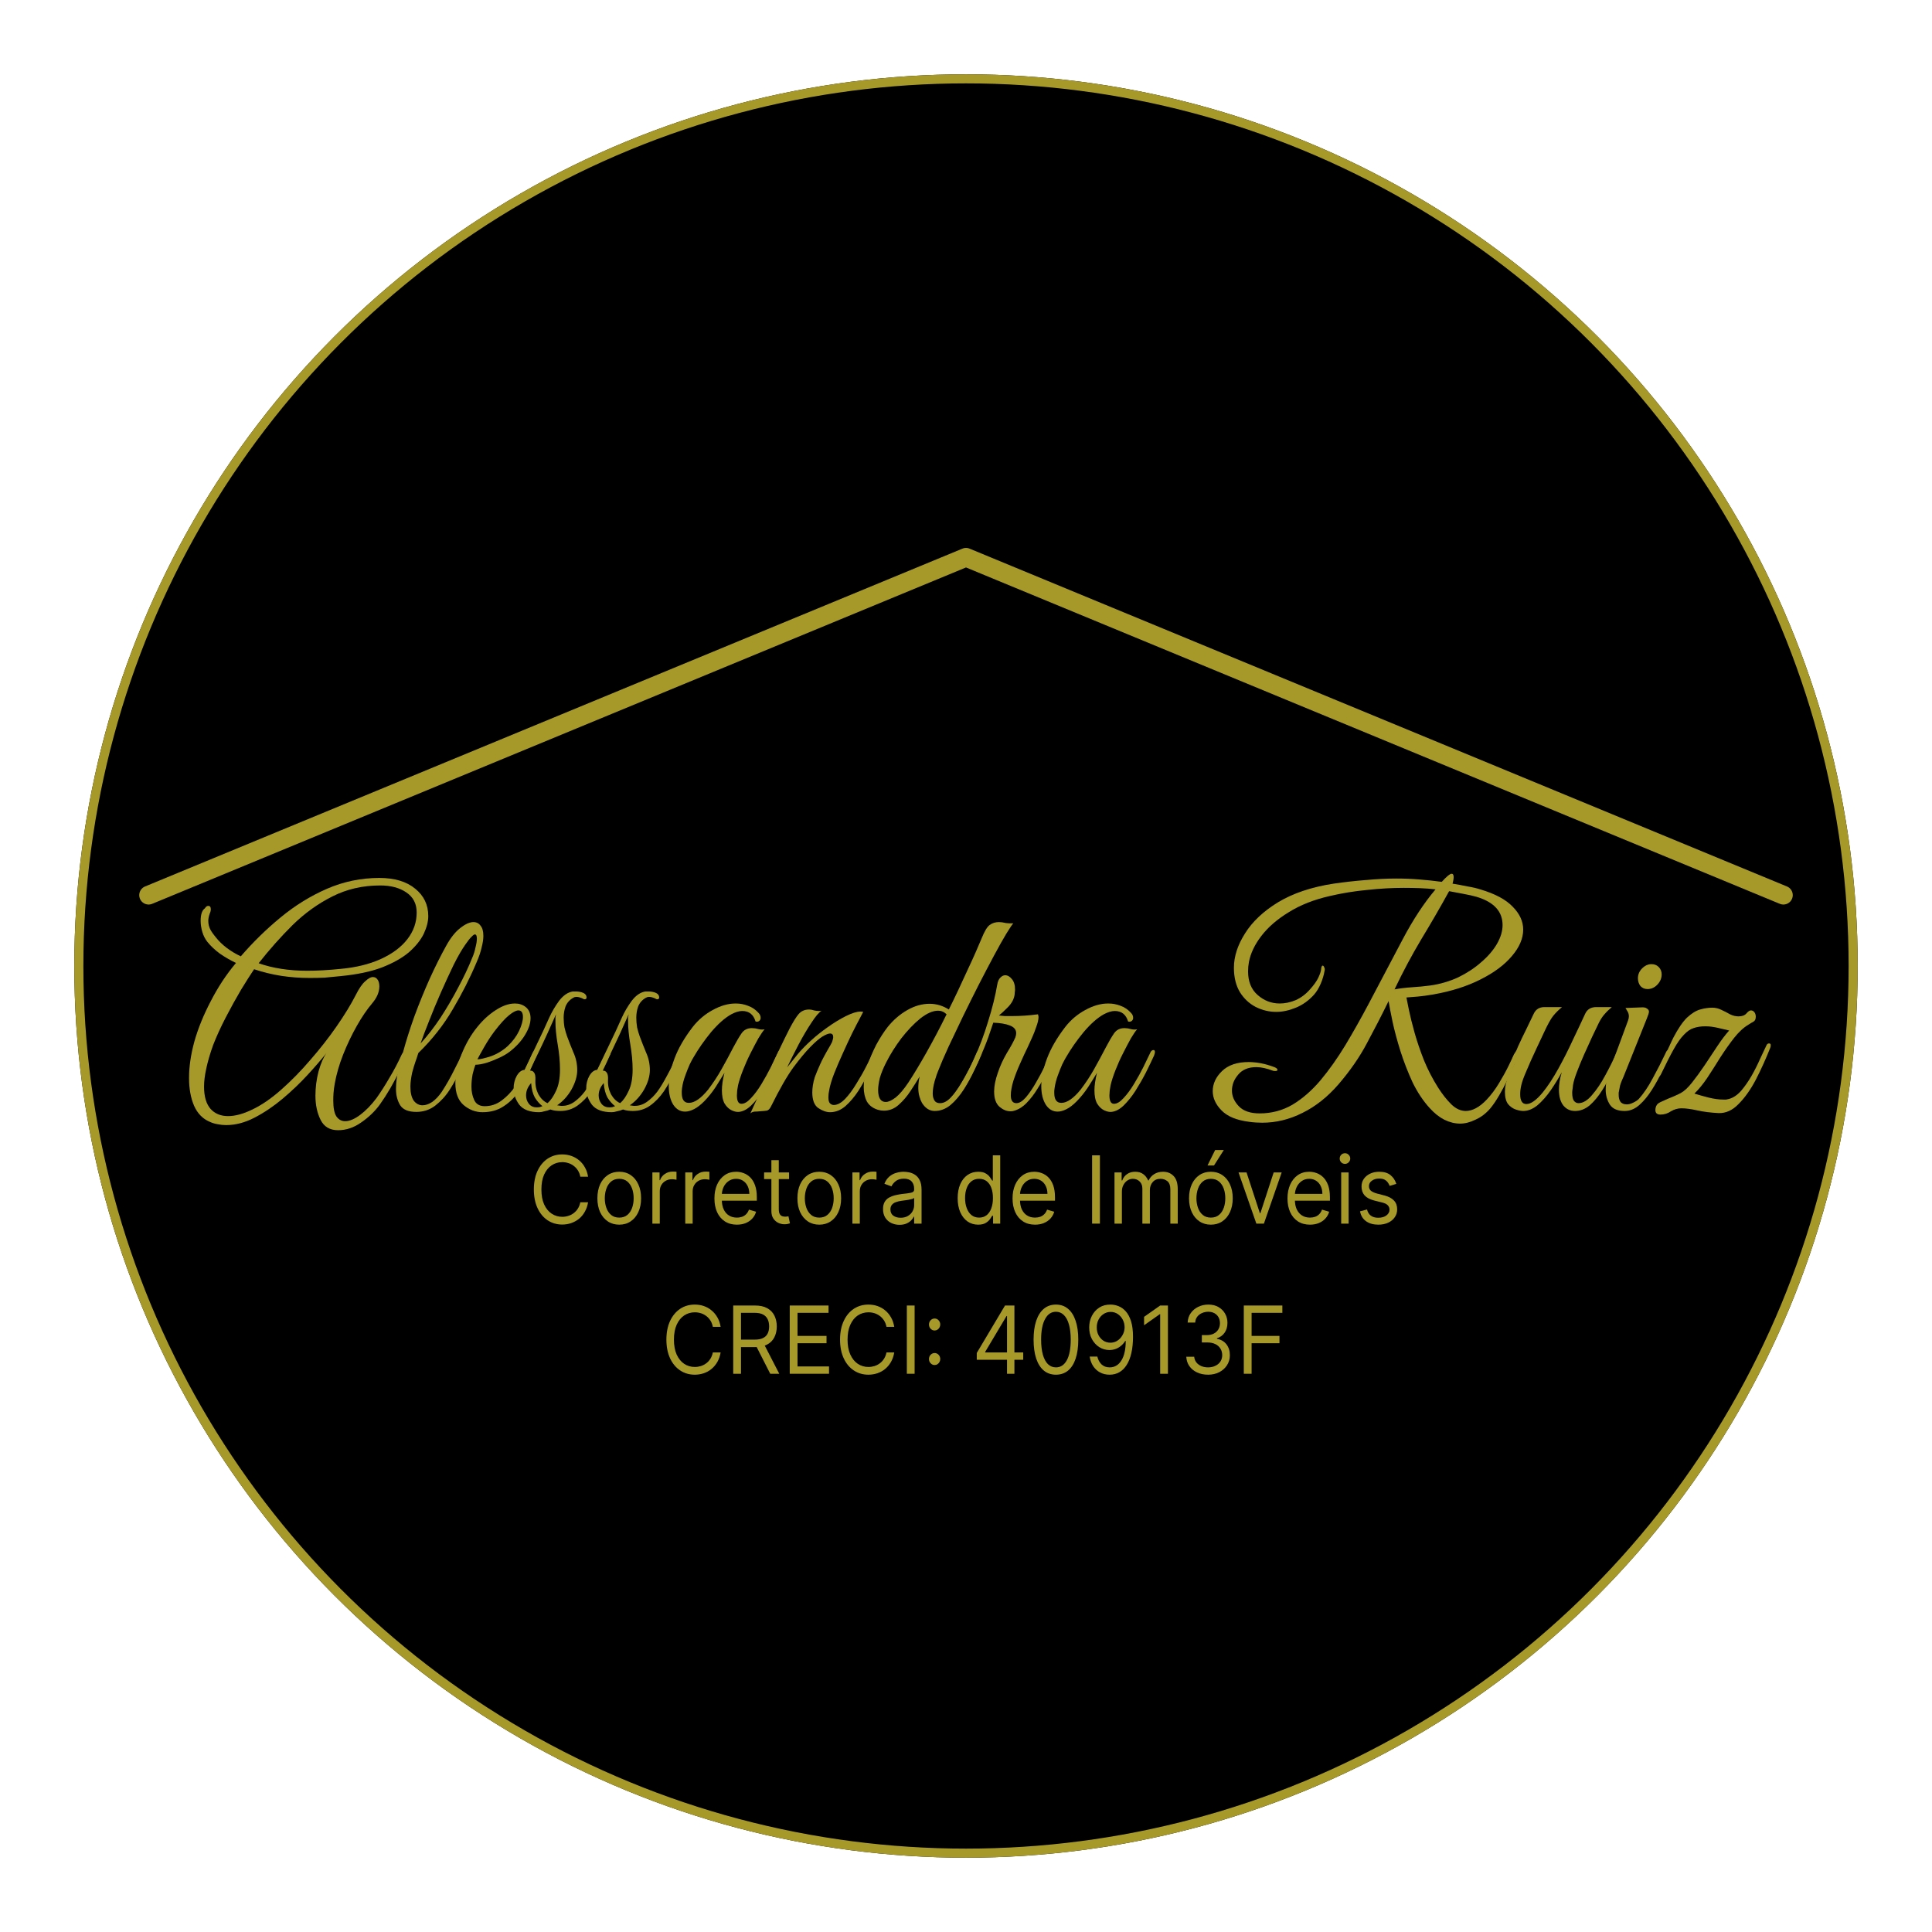 <svg width="52" height="52" viewBox="0 0 52 52" fill="none" xmlns="http://www.w3.org/2000/svg">
<g filter="url(#filter0_d_47_96)">
<circle cx="26" cy="26" r="24" fill="black"/>
<circle cx="26" cy="26" r="23.878" stroke="#A6992A" stroke-width="0.244"/>
</g>
<path d="M9.099 30.42C8.876 30.42 8.719 30.325 8.627 30.137C8.536 29.954 8.49 29.738 8.49 29.49C8.49 29.269 8.518 29.051 8.574 28.835C8.635 28.62 8.706 28.456 8.787 28.343C8.65 28.515 8.48 28.712 8.277 28.933C8.074 29.153 7.851 29.366 7.608 29.571C7.364 29.776 7.113 29.945 6.854 30.08C6.595 30.215 6.339 30.282 6.085 30.282C6.009 30.282 5.933 30.274 5.857 30.258C5.786 30.247 5.715 30.226 5.644 30.193C5.456 30.113 5.317 29.97 5.225 29.765C5.134 29.555 5.088 29.304 5.088 29.013C5.088 28.706 5.137 28.378 5.233 28.027C5.334 27.672 5.482 27.311 5.674 26.944C5.766 26.766 5.867 26.591 5.979 26.419C6.096 26.241 6.22 26.074 6.352 25.918C6.194 25.842 6.05 25.759 5.918 25.667C5.786 25.57 5.674 25.465 5.583 25.352C5.522 25.276 5.477 25.188 5.446 25.085C5.416 24.983 5.4 24.883 5.4 24.786C5.4 24.614 5.438 24.5 5.515 24.447C5.54 24.404 5.57 24.382 5.606 24.382C5.652 24.382 5.674 24.412 5.674 24.471C5.674 24.509 5.664 24.549 5.644 24.592C5.619 24.662 5.606 24.727 5.606 24.786C5.606 24.872 5.626 24.953 5.667 25.029C5.707 25.099 5.756 25.166 5.811 25.231C5.974 25.435 6.197 25.605 6.481 25.74C6.806 25.363 7.161 25.015 7.547 24.697C7.937 24.374 8.356 24.115 8.802 23.921C9.249 23.727 9.718 23.63 10.21 23.63C10.621 23.63 10.944 23.727 11.177 23.921C11.41 24.11 11.527 24.355 11.527 24.657C11.527 24.802 11.486 24.961 11.405 25.134C11.324 25.301 11.192 25.465 11.01 25.627C10.827 25.783 10.583 25.92 10.279 26.039C9.98 26.152 9.607 26.23 9.16 26.273C9.003 26.29 8.861 26.303 8.734 26.314C8.612 26.319 8.48 26.322 8.338 26.322C8.074 26.322 7.818 26.303 7.569 26.265C7.326 26.227 7.082 26.168 6.839 26.087C6.748 26.222 6.631 26.405 6.489 26.637C6.352 26.869 6.215 27.117 6.078 27.381C5.941 27.645 5.827 27.895 5.735 28.132C5.654 28.359 5.593 28.566 5.553 28.755C5.512 28.938 5.492 29.102 5.492 29.248C5.492 29.512 5.55 29.711 5.667 29.846C5.784 29.975 5.941 30.04 6.139 30.04C6.331 30.04 6.55 29.981 6.793 29.862C7.042 29.744 7.301 29.566 7.569 29.329C7.838 29.091 8.1 28.825 8.353 28.528C8.612 28.232 8.848 27.93 9.061 27.623C9.274 27.316 9.447 27.033 9.579 26.774C9.665 26.602 9.749 26.481 9.83 26.411C9.911 26.335 9.98 26.297 10.035 26.297C10.091 26.297 10.134 26.322 10.165 26.37C10.195 26.413 10.21 26.473 10.21 26.548C10.21 26.699 10.147 26.85 10.02 27.001C9.878 27.168 9.739 27.372 9.602 27.615C9.465 27.858 9.343 28.113 9.236 28.383C9.13 28.652 9.054 28.916 9.008 29.175C8.993 29.261 8.983 29.342 8.977 29.418C8.972 29.493 8.97 29.56 8.97 29.619C8.97 29.819 8.998 29.962 9.054 30.048C9.114 30.134 9.193 30.177 9.29 30.177C9.406 30.177 9.541 30.121 9.693 30.008C9.845 29.894 9.992 29.744 10.134 29.555C10.256 29.382 10.373 29.199 10.484 29.005C10.601 28.811 10.708 28.609 10.804 28.399C10.819 28.361 10.84 28.334 10.865 28.318C10.895 28.297 10.916 28.286 10.926 28.286C10.951 28.286 10.964 28.302 10.964 28.334C10.964 28.356 10.956 28.388 10.941 28.431C10.895 28.539 10.835 28.669 10.758 28.819C10.682 28.97 10.599 29.127 10.507 29.288C10.416 29.444 10.322 29.59 10.226 29.725C10.094 29.908 9.926 30.07 9.723 30.21C9.525 30.35 9.317 30.42 9.099 30.42ZM8.27 26.128C8.534 26.128 8.828 26.112 9.153 26.079C9.574 26.042 9.939 25.953 10.248 25.813C10.558 25.672 10.796 25.495 10.964 25.279C11.131 25.064 11.215 24.824 11.215 24.56C11.215 24.323 11.121 24.142 10.934 24.018C10.751 23.894 10.517 23.832 10.233 23.832C9.761 23.832 9.33 23.932 8.939 24.131C8.554 24.325 8.199 24.581 7.874 24.899C7.554 25.217 7.25 25.559 6.961 25.926C7.346 26.061 7.783 26.128 8.27 26.128Z" fill="#A6992A"/>
<path d="M11.206 29.927C10.993 29.927 10.848 29.867 10.772 29.749C10.696 29.625 10.658 29.479 10.658 29.312C10.658 29.14 10.681 28.962 10.727 28.779C10.772 28.596 10.813 28.442 10.848 28.318C10.93 28.017 11.031 27.696 11.153 27.356C11.28 27.012 11.417 26.675 11.564 26.346C11.716 26.012 11.866 25.713 12.013 25.449C12.13 25.239 12.254 25.082 12.386 24.98C12.523 24.872 12.642 24.818 12.743 24.818C12.825 24.818 12.888 24.851 12.934 24.915C12.985 24.975 13.01 25.066 13.01 25.19C13.01 25.276 12.995 25.379 12.964 25.497C12.939 25.616 12.893 25.751 12.827 25.901C12.65 26.322 12.437 26.742 12.188 27.162C11.944 27.583 11.635 27.976 11.259 28.343C11.239 28.413 11.211 28.496 11.176 28.593C11.145 28.685 11.117 28.779 11.092 28.876C11.062 29.021 11.046 29.145 11.046 29.248C11.046 29.415 11.077 29.541 11.138 29.628C11.204 29.709 11.282 29.749 11.373 29.749C11.455 29.749 11.541 29.719 11.632 29.66C11.724 29.595 11.81 29.504 11.891 29.385C12.013 29.197 12.122 29.005 12.218 28.811C12.32 28.612 12.396 28.458 12.447 28.351C12.477 28.291 12.51 28.262 12.546 28.262C12.571 28.262 12.584 28.278 12.584 28.31C12.584 28.337 12.576 28.367 12.561 28.399C12.515 28.507 12.454 28.647 12.378 28.819C12.307 28.986 12.216 29.156 12.104 29.329C11.998 29.496 11.868 29.638 11.716 29.757C11.569 29.87 11.399 29.927 11.206 29.927ZM11.32 28.084C11.503 27.884 11.681 27.655 11.853 27.397C12.025 27.133 12.185 26.861 12.332 26.58C12.485 26.295 12.612 26.025 12.713 25.772C12.749 25.691 12.777 25.602 12.797 25.505C12.822 25.408 12.835 25.328 12.835 25.263C12.835 25.188 12.817 25.15 12.781 25.15C12.761 25.15 12.731 25.171 12.69 25.215C12.65 25.252 12.596 25.32 12.53 25.416C12.434 25.551 12.327 25.734 12.211 25.966C12.099 26.198 11.985 26.446 11.868 26.71C11.752 26.974 11.645 27.23 11.549 27.478C11.452 27.72 11.376 27.922 11.32 28.084Z" fill="#A6992A"/>
<path d="M12.986 29.935C12.799 29.935 12.629 29.87 12.476 29.741C12.329 29.611 12.256 29.415 12.256 29.151C12.256 28.908 12.311 28.65 12.423 28.375C12.535 28.095 12.677 27.849 12.849 27.639C12.996 27.456 13.161 27.305 13.344 27.187C13.527 27.068 13.699 27.009 13.861 27.009C13.973 27.009 14.069 27.041 14.151 27.106C14.237 27.176 14.28 27.276 14.28 27.405C14.28 27.54 14.232 27.688 14.135 27.849C14.039 28.011 13.902 28.162 13.724 28.302C13.648 28.361 13.552 28.418 13.435 28.472C13.319 28.526 13.202 28.572 13.085 28.609C12.968 28.642 12.872 28.658 12.796 28.658C12.771 28.722 12.745 28.809 12.72 28.916C12.7 29.024 12.689 29.135 12.689 29.248C12.689 29.382 12.715 29.504 12.765 29.611C12.816 29.719 12.91 29.773 13.047 29.773C13.214 29.773 13.367 29.722 13.504 29.619C13.641 29.517 13.762 29.39 13.869 29.24C13.976 29.083 14.064 28.927 14.135 28.771C14.211 28.615 14.272 28.483 14.318 28.375C14.348 28.299 14.389 28.262 14.44 28.262C14.465 28.262 14.478 28.275 14.478 28.302C14.478 28.324 14.47 28.351 14.455 28.383C14.384 28.544 14.308 28.717 14.227 28.9C14.146 29.078 14.049 29.248 13.938 29.409C13.826 29.566 13.691 29.692 13.534 29.789C13.382 29.886 13.199 29.935 12.986 29.935ZM12.849 28.512C12.92 28.512 13.04 28.485 13.207 28.431C13.374 28.372 13.527 28.28 13.664 28.157C13.796 28.033 13.897 27.898 13.968 27.752C14.039 27.602 14.075 27.475 14.075 27.372C14.075 27.254 14.034 27.195 13.953 27.195C13.892 27.195 13.808 27.238 13.702 27.324C13.595 27.41 13.463 27.556 13.306 27.761C13.21 27.89 13.118 28.03 13.032 28.181C12.946 28.332 12.885 28.442 12.849 28.512Z" fill="#A6992A"/>
<path d="M14.509 29.935C14.26 29.935 14.082 29.867 13.976 29.733C13.874 29.593 13.824 29.447 13.824 29.296C13.824 29.172 13.852 29.059 13.908 28.957C13.968 28.854 14.039 28.8 14.121 28.795C14.222 28.585 14.331 28.356 14.448 28.108C14.57 27.86 14.681 27.62 14.783 27.389C14.854 27.232 14.943 27.082 15.049 26.936C15.161 26.791 15.283 26.707 15.414 26.686H15.491C15.531 26.686 15.567 26.688 15.597 26.694C15.633 26.699 15.668 26.71 15.704 26.726C15.759 26.753 15.787 26.793 15.787 26.847C15.787 26.88 15.77 26.896 15.734 26.896C15.719 26.896 15.698 26.888 15.673 26.871C15.612 26.845 15.559 26.831 15.513 26.831C15.483 26.831 15.455 26.839 15.43 26.855C15.333 26.909 15.265 26.985 15.224 27.082C15.189 27.179 15.171 27.281 15.171 27.389C15.171 27.475 15.178 27.564 15.194 27.655C15.214 27.742 15.237 27.82 15.262 27.89C15.318 28.041 15.376 28.189 15.437 28.334C15.503 28.48 15.536 28.636 15.536 28.803C15.536 28.965 15.485 29.137 15.384 29.32C15.283 29.498 15.153 29.641 14.996 29.749L15.049 29.757C15.075 29.762 15.092 29.765 15.102 29.765C15.113 29.765 15.12 29.765 15.125 29.765C15.242 29.765 15.351 29.73 15.453 29.66C15.559 29.584 15.653 29.493 15.734 29.385C15.815 29.277 15.907 29.127 16.008 28.933C16.115 28.738 16.216 28.534 16.312 28.318C16.328 28.291 16.346 28.278 16.366 28.278C16.391 28.278 16.409 28.289 16.419 28.31C16.434 28.326 16.437 28.348 16.427 28.375C16.361 28.526 16.285 28.69 16.198 28.868C16.117 29.04 16.023 29.207 15.917 29.369C15.81 29.525 15.686 29.655 15.544 29.757C15.407 29.854 15.252 29.902 15.079 29.902C15.039 29.902 14.996 29.9 14.95 29.894C14.905 29.889 14.859 29.878 14.813 29.862C14.762 29.884 14.709 29.9 14.653 29.91C14.603 29.927 14.554 29.935 14.509 29.935ZM14.737 29.692C14.823 29.617 14.899 29.506 14.965 29.361C15.036 29.215 15.072 29.024 15.072 28.787C15.072 28.577 15.052 28.353 15.011 28.116C14.97 27.879 14.95 27.669 14.95 27.486C14.95 27.448 14.95 27.416 14.95 27.389C14.955 27.356 14.96 27.327 14.965 27.3C14.899 27.445 14.823 27.615 14.737 27.809C14.651 27.998 14.565 28.181 14.478 28.359C14.392 28.537 14.318 28.687 14.258 28.811C14.258 28.811 14.27 28.814 14.296 28.819C14.326 28.819 14.354 28.838 14.379 28.876C14.405 28.908 14.415 28.976 14.41 29.078C14.405 29.213 14.433 29.339 14.493 29.458C14.559 29.571 14.641 29.649 14.737 29.692ZM14.448 29.805C14.478 29.805 14.506 29.803 14.532 29.797C14.557 29.787 14.58 29.779 14.6 29.773C14.524 29.714 14.455 29.636 14.395 29.539C14.339 29.436 14.306 29.307 14.296 29.151C14.204 29.253 14.159 29.364 14.159 29.482C14.159 29.568 14.184 29.644 14.235 29.709C14.286 29.773 14.357 29.805 14.448 29.805Z" fill="#A6992A"/>
<path d="M16.463 29.935C16.215 29.935 16.037 29.867 15.931 29.733C15.829 29.593 15.778 29.447 15.778 29.296C15.778 29.172 15.806 29.059 15.862 28.957C15.923 28.854 15.994 28.8 16.075 28.795C16.177 28.585 16.286 28.356 16.403 28.108C16.524 27.86 16.636 27.62 16.737 27.389C16.808 27.232 16.897 27.082 17.004 26.936C17.115 26.791 17.237 26.707 17.369 26.686H17.445C17.486 26.686 17.521 26.688 17.552 26.694C17.587 26.699 17.623 26.71 17.658 26.726C17.714 26.753 17.742 26.793 17.742 26.847C17.742 26.88 17.724 26.896 17.689 26.896C17.674 26.896 17.653 26.888 17.628 26.871C17.567 26.845 17.514 26.831 17.468 26.831C17.438 26.831 17.41 26.839 17.384 26.855C17.288 26.909 17.22 26.985 17.179 27.082C17.143 27.179 17.126 27.281 17.126 27.389C17.126 27.475 17.133 27.564 17.148 27.655C17.169 27.742 17.192 27.82 17.217 27.89C17.273 28.041 17.331 28.189 17.392 28.334C17.458 28.48 17.491 28.636 17.491 28.803C17.491 28.965 17.44 29.137 17.339 29.32C17.237 29.498 17.108 29.641 16.951 29.749L17.004 29.757C17.029 29.762 17.047 29.765 17.057 29.765C17.067 29.765 17.075 29.765 17.08 29.765C17.197 29.765 17.306 29.73 17.407 29.66C17.514 29.584 17.608 29.493 17.689 29.385C17.77 29.277 17.861 29.127 17.963 28.933C18.069 28.738 18.171 28.534 18.267 28.318C18.282 28.291 18.3 28.278 18.32 28.278C18.346 28.278 18.364 28.289 18.374 28.31C18.389 28.326 18.392 28.348 18.381 28.375C18.315 28.526 18.239 28.69 18.153 28.868C18.072 29.04 17.978 29.207 17.871 29.369C17.765 29.525 17.641 29.655 17.498 29.757C17.361 29.854 17.207 29.902 17.034 29.902C16.994 29.902 16.951 29.9 16.905 29.894C16.859 29.889 16.814 29.878 16.768 29.862C16.717 29.884 16.664 29.9 16.608 29.91C16.557 29.927 16.509 29.935 16.463 29.935ZM16.692 29.692C16.778 29.617 16.854 29.506 16.92 29.361C16.991 29.215 17.027 29.024 17.027 28.787C17.027 28.577 17.006 28.353 16.966 28.116C16.925 27.879 16.905 27.669 16.905 27.486C16.905 27.448 16.905 27.416 16.905 27.389C16.91 27.356 16.915 27.327 16.92 27.3C16.854 27.445 16.778 27.615 16.692 27.809C16.605 27.998 16.519 28.181 16.433 28.359C16.347 28.537 16.273 28.687 16.212 28.811C16.212 28.811 16.225 28.814 16.25 28.819C16.281 28.819 16.309 28.838 16.334 28.876C16.359 28.908 16.37 28.976 16.364 29.078C16.359 29.213 16.387 29.339 16.448 29.458C16.514 29.571 16.595 29.649 16.692 29.692ZM16.403 29.805C16.433 29.805 16.461 29.803 16.486 29.797C16.512 29.787 16.535 29.779 16.555 29.773C16.479 29.714 16.41 29.636 16.349 29.539C16.294 29.436 16.261 29.307 16.25 29.151C16.159 29.253 16.113 29.364 16.113 29.482C16.113 29.568 16.139 29.644 16.189 29.709C16.24 29.773 16.311 29.805 16.403 29.805Z" fill="#A6992A"/>
<path d="M19.887 29.927C19.831 29.932 19.768 29.919 19.697 29.886C19.626 29.854 19.562 29.795 19.506 29.709C19.456 29.622 19.43 29.501 19.43 29.345C19.43 29.215 19.453 29.059 19.499 28.876C19.438 28.978 19.359 29.105 19.263 29.256C19.167 29.401 19.063 29.531 18.951 29.644C18.855 29.741 18.763 29.811 18.677 29.854C18.591 29.897 18.512 29.919 18.441 29.919C18.309 29.919 18.203 29.857 18.121 29.733C18.04 29.603 18 29.436 18 29.232C18 29.016 18.05 28.771 18.152 28.496C18.253 28.221 18.418 27.936 18.646 27.639C18.794 27.451 18.971 27.3 19.179 27.187C19.392 27.068 19.6 27.009 19.803 27.009C19.92 27.009 20.032 27.03 20.138 27.073C20.245 27.111 20.339 27.176 20.42 27.267C20.455 27.305 20.473 27.348 20.473 27.397C20.473 27.429 20.46 27.456 20.435 27.478C20.41 27.499 20.377 27.505 20.336 27.494C20.28 27.305 20.161 27.211 19.978 27.211C19.892 27.211 19.793 27.241 19.682 27.3C19.509 27.397 19.329 27.556 19.141 27.777C18.959 27.998 18.799 28.227 18.662 28.464C18.641 28.496 18.608 28.558 18.563 28.65C18.522 28.741 18.482 28.844 18.441 28.957C18.4 29.07 18.372 29.18 18.357 29.288C18.352 29.32 18.35 29.345 18.35 29.361C18.35 29.372 18.35 29.39 18.35 29.418C18.35 29.595 18.413 29.684 18.54 29.684C18.692 29.684 18.865 29.566 19.058 29.329C19.189 29.156 19.309 28.976 19.415 28.787C19.522 28.598 19.631 28.396 19.742 28.181C19.819 28.035 19.89 27.914 19.956 27.817C20.021 27.72 20.115 27.672 20.237 27.672C20.293 27.672 20.349 27.68 20.405 27.696C20.46 27.712 20.519 27.715 20.58 27.704C20.539 27.747 20.483 27.828 20.412 27.946C20.346 28.065 20.275 28.2 20.199 28.351C20.123 28.501 20.055 28.655 19.994 28.811C19.933 28.968 19.89 29.102 19.864 29.215C19.859 29.248 19.852 29.294 19.841 29.353C19.836 29.412 19.834 29.455 19.834 29.482C19.834 29.633 19.874 29.709 19.956 29.709C20.037 29.709 20.123 29.657 20.214 29.555C20.311 29.453 20.405 29.326 20.496 29.175C20.587 29.024 20.671 28.873 20.747 28.722C20.823 28.566 20.884 28.439 20.93 28.343C20.95 28.289 20.98 28.262 21.021 28.262C21.046 28.262 21.059 28.28 21.059 28.318C21.059 28.334 21.052 28.364 21.036 28.407C20.975 28.542 20.902 28.695 20.816 28.868C20.729 29.035 20.636 29.199 20.534 29.361C20.433 29.517 20.326 29.649 20.214 29.757C20.108 29.859 19.999 29.916 19.887 29.927Z" fill="#A6992A"/>
<path d="M20.196 29.967C20.378 29.574 20.553 29.186 20.721 28.803C20.893 28.415 21.069 28.046 21.246 27.696C21.348 27.502 21.431 27.367 21.497 27.292C21.568 27.211 21.662 27.171 21.779 27.171C21.819 27.171 21.863 27.179 21.908 27.195C21.954 27.206 22 27.211 22.045 27.211C22.076 27.211 22.099 27.208 22.114 27.203C22.043 27.246 21.951 27.354 21.84 27.526C21.728 27.693 21.614 27.887 21.497 28.108C21.381 28.329 21.276 28.537 21.185 28.73C21.282 28.607 21.381 28.483 21.482 28.359C21.589 28.235 21.705 28.116 21.832 28.003C21.954 27.89 22.099 27.774 22.266 27.655C22.438 27.532 22.606 27.429 22.768 27.348C22.931 27.267 23.06 27.227 23.156 27.227C23.192 27.227 23.217 27.23 23.233 27.235C23.233 27.235 23.205 27.289 23.149 27.397C23.093 27.499 23.022 27.637 22.936 27.809C22.855 27.976 22.771 28.157 22.684 28.351C22.598 28.539 22.52 28.722 22.449 28.9C22.383 29.073 22.34 29.218 22.319 29.337C22.304 29.407 22.296 29.471 22.296 29.531C22.296 29.617 22.312 29.673 22.342 29.7C22.372 29.727 22.405 29.741 22.441 29.741C22.537 29.741 22.639 29.687 22.745 29.579C22.852 29.466 22.953 29.329 23.05 29.167C23.151 29.005 23.24 28.849 23.316 28.698C23.397 28.542 23.456 28.423 23.491 28.343C23.512 28.299 23.527 28.275 23.537 28.27C23.547 28.259 23.562 28.254 23.583 28.254C23.613 28.254 23.628 28.275 23.628 28.318C23.628 28.345 23.621 28.375 23.605 28.407C23.544 28.531 23.471 28.679 23.385 28.852C23.303 29.024 23.21 29.194 23.103 29.361C22.997 29.523 22.88 29.66 22.753 29.773C22.626 29.881 22.489 29.935 22.342 29.935C22.241 29.935 22.134 29.897 22.022 29.822C21.916 29.746 21.863 29.606 21.863 29.401C21.863 29.342 21.868 29.28 21.878 29.215C21.888 29.145 21.906 29.07 21.931 28.989C21.972 28.881 22.02 28.765 22.076 28.642C22.131 28.518 22.223 28.348 22.35 28.132C22.385 28.073 22.405 28.027 22.41 27.995C22.421 27.963 22.426 27.936 22.426 27.914C22.426 27.849 22.398 27.817 22.342 27.817C22.296 27.817 22.228 27.844 22.137 27.898C22.05 27.952 21.941 28.046 21.809 28.181C21.682 28.31 21.53 28.493 21.353 28.73C21.18 28.968 20.98 29.318 20.751 29.781C20.716 29.851 20.675 29.889 20.63 29.894C20.589 29.9 20.531 29.905 20.454 29.91C20.404 29.916 20.356 29.919 20.31 29.919C20.264 29.924 20.226 29.94 20.196 29.967Z" fill="#A6992A"/>
<path d="M25.158 29.902C25.021 29.902 24.906 29.83 24.815 29.684C24.79 29.641 24.767 29.584 24.747 29.515C24.726 29.444 24.716 29.366 24.716 29.28C24.716 29.232 24.719 29.183 24.724 29.135C24.729 29.081 24.739 29.027 24.754 28.973C24.683 29.091 24.599 29.224 24.503 29.369C24.412 29.509 24.305 29.633 24.183 29.741C24.067 29.843 23.935 29.894 23.788 29.894C23.737 29.894 23.684 29.886 23.628 29.87C23.491 29.827 23.392 29.752 23.331 29.644C23.275 29.536 23.247 29.407 23.247 29.256C23.247 29.089 23.278 28.906 23.339 28.706C23.404 28.507 23.486 28.313 23.582 28.124C23.684 27.936 23.788 27.774 23.894 27.639C24.046 27.451 24.221 27.3 24.419 27.187C24.617 27.073 24.818 27.017 25.021 27.017C25.203 27.017 25.376 27.068 25.538 27.171C25.614 27.02 25.695 26.853 25.782 26.669C25.868 26.481 25.954 26.295 26.04 26.112C26.127 25.928 26.203 25.761 26.269 25.61C26.335 25.454 26.385 25.336 26.421 25.255C26.497 25.066 26.568 24.948 26.634 24.899C26.705 24.845 26.789 24.818 26.885 24.818C26.941 24.818 27.002 24.826 27.068 24.843C27.139 24.853 27.207 24.856 27.273 24.851C27.243 24.883 27.18 24.977 27.083 25.134C26.992 25.285 26.883 25.479 26.756 25.716C26.629 25.953 26.492 26.214 26.345 26.5C26.203 26.78 26.061 27.065 25.919 27.356C25.782 27.642 25.652 27.914 25.53 28.173C25.414 28.426 25.32 28.644 25.249 28.827C25.229 28.87 25.198 28.959 25.158 29.094C25.122 29.224 25.104 29.337 25.104 29.434C25.104 29.504 25.119 29.566 25.15 29.619C25.18 29.668 25.231 29.692 25.302 29.692C25.399 29.692 25.495 29.641 25.591 29.539C25.693 29.431 25.789 29.302 25.881 29.151C25.972 28.994 26.053 28.844 26.124 28.698C26.195 28.547 26.248 28.429 26.284 28.343C26.309 28.283 26.34 28.254 26.375 28.254C26.406 28.254 26.421 28.278 26.421 28.326C26.421 28.332 26.421 28.343 26.421 28.359C26.421 28.369 26.416 28.383 26.406 28.399C26.36 28.512 26.297 28.652 26.215 28.819C26.139 28.986 26.048 29.153 25.942 29.32C25.835 29.488 25.716 29.628 25.584 29.741C25.452 29.849 25.31 29.902 25.158 29.902ZM23.841 29.66C23.912 29.66 24.001 29.619 24.107 29.539C24.214 29.453 24.328 29.318 24.45 29.135C24.592 28.919 24.754 28.65 24.937 28.326C25.119 28.003 25.3 27.661 25.477 27.3C25.411 27.235 25.335 27.203 25.249 27.203C25.107 27.203 24.947 27.273 24.769 27.413C24.597 27.553 24.427 27.731 24.259 27.946C24.097 28.162 23.96 28.38 23.849 28.601C23.772 28.752 23.717 28.889 23.681 29.013C23.651 29.137 23.635 29.245 23.635 29.337C23.635 29.552 23.704 29.66 23.841 29.66Z" fill="#A6992A"/>
<path d="M27.191 29.91C27.094 29.91 26.998 29.87 26.901 29.789C26.805 29.703 26.757 29.566 26.757 29.377C26.757 29.232 26.79 29.064 26.856 28.876C26.917 28.693 26.998 28.515 27.099 28.343C27.206 28.17 27.282 28.03 27.328 27.922C27.343 27.879 27.351 27.841 27.351 27.809C27.351 27.712 27.292 27.642 27.175 27.599C27.064 27.556 26.917 27.532 26.734 27.526L26.643 27.793C26.587 27.965 26.508 28.167 26.407 28.399C26.31 28.631 26.201 28.854 26.079 29.07C25.963 29.285 25.841 29.458 25.714 29.587C25.704 29.598 25.691 29.603 25.676 29.603C25.656 29.603 25.643 29.59 25.638 29.563C25.628 29.536 25.638 29.504 25.669 29.466C25.866 29.186 26.044 28.876 26.201 28.537C26.359 28.192 26.491 27.841 26.597 27.486C26.709 27.13 26.79 26.801 26.841 26.5C26.856 26.413 26.884 26.351 26.924 26.314C26.965 26.271 27.008 26.249 27.054 26.249C27.12 26.249 27.181 26.284 27.236 26.354C27.292 26.419 27.32 26.513 27.32 26.637C27.32 26.659 27.318 26.683 27.312 26.71C27.312 26.737 27.31 26.764 27.305 26.791C27.285 26.904 27.224 27.012 27.122 27.114C27.026 27.211 26.947 27.284 26.886 27.332C26.937 27.337 26.99 27.343 27.046 27.348C27.102 27.348 27.163 27.348 27.229 27.348C27.467 27.348 27.703 27.332 27.937 27.3C27.947 27.332 27.952 27.356 27.952 27.372C27.952 27.443 27.931 27.532 27.891 27.639C27.855 27.747 27.817 27.844 27.777 27.93C27.756 27.979 27.716 28.068 27.655 28.197C27.594 28.321 27.528 28.464 27.457 28.625C27.386 28.782 27.325 28.938 27.274 29.094C27.229 29.245 27.206 29.374 27.206 29.482C27.206 29.622 27.257 29.692 27.358 29.692C27.434 29.692 27.518 29.641 27.609 29.539C27.701 29.431 27.789 29.302 27.876 29.151C27.967 28.994 28.048 28.844 28.119 28.698C28.195 28.547 28.254 28.429 28.294 28.343C28.315 28.289 28.343 28.262 28.378 28.262C28.398 28.262 28.408 28.28 28.408 28.318C28.408 28.34 28.401 28.372 28.386 28.415C28.33 28.539 28.264 28.679 28.188 28.835C28.112 28.992 28.025 29.145 27.929 29.296C27.838 29.447 27.736 29.579 27.625 29.692C27.518 29.8 27.401 29.87 27.274 29.902C27.259 29.908 27.231 29.91 27.191 29.91Z" fill="#A6992A"/>
<path d="M29.913 29.927C29.858 29.932 29.794 29.919 29.723 29.886C29.652 29.854 29.589 29.795 29.533 29.709C29.482 29.622 29.457 29.501 29.457 29.345C29.457 29.215 29.48 29.059 29.525 28.876C29.464 28.978 29.386 29.105 29.289 29.256C29.193 29.401 29.089 29.531 28.977 29.644C28.881 29.741 28.79 29.811 28.703 29.854C28.617 29.897 28.538 29.919 28.467 29.919C28.335 29.919 28.229 29.857 28.148 29.733C28.067 29.603 28.026 29.436 28.026 29.232C28.026 29.016 28.077 28.771 28.178 28.496C28.28 28.221 28.445 27.936 28.673 27.639C28.82 27.451 28.998 27.3 29.206 27.187C29.419 27.068 29.627 27.009 29.83 27.009C29.946 27.009 30.058 27.03 30.165 27.073C30.271 27.111 30.365 27.176 30.446 27.267C30.482 27.305 30.499 27.348 30.499 27.397C30.499 27.429 30.487 27.456 30.461 27.478C30.436 27.499 30.403 27.505 30.363 27.494C30.307 27.305 30.187 27.211 30.005 27.211C29.919 27.211 29.82 27.241 29.708 27.3C29.535 27.397 29.355 27.556 29.168 27.777C28.985 27.998 28.825 28.227 28.688 28.464C28.668 28.496 28.635 28.558 28.589 28.65C28.549 28.741 28.508 28.844 28.467 28.957C28.427 29.07 28.399 29.18 28.384 29.288C28.379 29.32 28.376 29.345 28.376 29.361C28.376 29.372 28.376 29.39 28.376 29.418C28.376 29.595 28.439 29.684 28.566 29.684C28.718 29.684 28.891 29.566 29.084 29.329C29.216 29.156 29.335 28.976 29.442 28.787C29.548 28.598 29.657 28.396 29.769 28.181C29.845 28.035 29.916 27.914 29.982 27.817C30.048 27.72 30.142 27.672 30.264 27.672C30.319 27.672 30.375 27.68 30.431 27.696C30.487 27.712 30.545 27.715 30.606 27.704C30.565 27.747 30.51 27.828 30.439 27.946C30.373 28.065 30.302 28.2 30.226 28.351C30.149 28.501 30.081 28.655 30.02 28.811C29.959 28.968 29.916 29.102 29.891 29.215C29.886 29.248 29.878 29.294 29.868 29.353C29.863 29.412 29.86 29.455 29.86 29.482C29.86 29.633 29.901 29.709 29.982 29.709C30.063 29.709 30.149 29.657 30.241 29.555C30.337 29.453 30.431 29.326 30.522 29.175C30.614 29.024 30.697 28.873 30.773 28.722C30.849 28.566 30.91 28.439 30.956 28.343C30.976 28.289 31.007 28.262 31.047 28.262C31.073 28.262 31.085 28.28 31.085 28.318C31.085 28.334 31.078 28.364 31.063 28.407C31.002 28.542 30.928 28.695 30.842 28.868C30.756 29.035 30.662 29.199 30.56 29.361C30.459 29.517 30.352 29.649 30.241 29.757C30.134 29.859 30.025 29.916 29.913 29.927Z" fill="#A6992A"/>
<path d="M39.3 30.242C39.158 30.242 39.016 30.207 38.874 30.137C38.737 30.067 38.608 29.964 38.486 29.83C38.308 29.636 38.153 29.404 38.021 29.135C37.895 28.86 37.785 28.58 37.694 28.294C37.603 28.003 37.532 27.739 37.481 27.502C37.43 27.259 37.395 27.073 37.374 26.944C37.187 27.327 36.991 27.707 36.788 28.084C36.591 28.456 36.337 28.822 36.027 29.183C35.733 29.523 35.411 29.779 35.061 29.951C34.711 30.129 34.348 30.218 33.972 30.218C33.856 30.218 33.736 30.21 33.615 30.193C33.28 30.15 33.034 30.048 32.877 29.886C32.719 29.725 32.641 29.552 32.641 29.369C32.641 29.17 32.724 28.989 32.892 28.827C33.059 28.666 33.298 28.585 33.607 28.585C33.709 28.585 33.818 28.596 33.934 28.617C34.051 28.639 34.173 28.674 34.3 28.722C34.356 28.744 34.383 28.768 34.383 28.795C34.383 28.817 34.363 28.827 34.323 28.827C34.297 28.827 34.277 28.825 34.262 28.819C34.094 28.755 33.945 28.722 33.813 28.722C33.599 28.722 33.437 28.79 33.326 28.924C33.214 29.054 33.158 29.197 33.158 29.353C33.158 29.504 33.219 29.644 33.341 29.773C33.463 29.902 33.65 29.967 33.904 29.967C34.224 29.967 34.518 29.889 34.787 29.733C35.056 29.571 35.307 29.353 35.54 29.078C35.774 28.798 35.997 28.483 36.21 28.132C36.423 27.777 36.631 27.408 36.834 27.025C37.174 26.384 37.481 25.802 37.755 25.279C38.034 24.751 38.328 24.304 38.638 23.937C38.501 23.921 38.361 23.91 38.219 23.905C38.077 23.9 37.933 23.897 37.785 23.897C37.466 23.897 37.133 23.916 36.788 23.954C36.449 23.986 36.119 24.04 35.799 24.115C35.368 24.212 34.997 24.358 34.688 24.552C34.378 24.74 34.132 24.953 33.95 25.19C33.772 25.422 33.66 25.656 33.615 25.893C33.599 25.98 33.592 26.063 33.592 26.144C33.592 26.419 33.678 26.632 33.851 26.782C34.023 26.933 34.221 27.009 34.444 27.009C34.586 27.009 34.728 26.979 34.871 26.92C35.018 26.855 35.15 26.756 35.266 26.621C35.363 26.513 35.434 26.413 35.479 26.322C35.525 26.225 35.55 26.152 35.556 26.104C35.561 26.028 35.576 25.99 35.601 25.99C35.616 25.99 35.629 26.004 35.639 26.031C35.654 26.058 35.66 26.085 35.654 26.112C35.634 26.236 35.599 26.357 35.548 26.475C35.497 26.594 35.436 26.694 35.365 26.774C35.223 26.931 35.061 27.047 34.878 27.122C34.696 27.197 34.52 27.235 34.353 27.235C34.155 27.235 33.967 27.189 33.79 27.098C33.617 27.006 33.478 26.874 33.371 26.702C33.265 26.524 33.211 26.306 33.211 26.047C33.211 25.745 33.31 25.438 33.508 25.126C33.706 24.808 34.003 24.527 34.399 24.285C34.8 24.043 35.297 23.875 35.89 23.784C36.19 23.741 36.479 23.708 36.758 23.687C37.042 23.66 37.316 23.646 37.58 23.646C37.793 23.646 38.001 23.654 38.204 23.671C38.407 23.687 38.608 23.708 38.805 23.735C38.937 23.59 39.026 23.517 39.072 23.517C39.107 23.517 39.125 23.547 39.125 23.606C39.125 23.628 39.123 23.654 39.117 23.687C39.112 23.719 39.105 23.752 39.095 23.784C39.231 23.805 39.364 23.83 39.49 23.857C39.622 23.878 39.739 23.905 39.84 23.937C40.241 24.056 40.533 24.212 40.716 24.406C40.903 24.595 40.997 24.799 40.997 25.02C40.997 25.258 40.896 25.495 40.693 25.732C40.495 25.969 40.213 26.179 39.848 26.362C39.488 26.545 39.064 26.68 38.577 26.766C38.42 26.793 38.28 26.812 38.158 26.823C38.042 26.834 37.94 26.842 37.854 26.847C37.864 26.901 37.887 27.014 37.922 27.187C37.958 27.359 38.009 27.564 38.075 27.801C38.141 28.033 38.224 28.278 38.326 28.537C38.432 28.795 38.559 29.04 38.706 29.272C38.823 29.455 38.942 29.606 39.064 29.725C39.186 29.843 39.315 29.902 39.452 29.902C39.538 29.902 39.627 29.878 39.719 29.83C39.815 29.781 39.914 29.703 40.016 29.595C40.137 29.466 40.246 29.32 40.343 29.159C40.444 28.992 40.531 28.835 40.602 28.69C40.672 28.544 40.721 28.442 40.746 28.383C40.787 28.307 40.83 28.27 40.876 28.27C40.891 28.27 40.898 28.28 40.898 28.302C40.898 28.313 40.891 28.34 40.876 28.383C40.85 28.442 40.812 28.534 40.761 28.658C40.711 28.776 40.65 28.908 40.579 29.054C40.508 29.199 40.431 29.342 40.35 29.482C40.269 29.622 40.188 29.741 40.107 29.838C39.99 29.973 39.858 30.072 39.711 30.137C39.569 30.207 39.432 30.242 39.3 30.242ZM37.534 26.629C37.681 26.602 37.839 26.583 38.006 26.572C38.174 26.562 38.339 26.545 38.501 26.524C38.765 26.486 39.013 26.413 39.247 26.306C39.48 26.192 39.686 26.058 39.863 25.901C40.046 25.745 40.188 25.581 40.289 25.408C40.391 25.231 40.442 25.061 40.442 24.899C40.442 24.533 40.211 24.28 39.749 24.14C39.658 24.113 39.538 24.086 39.391 24.059C39.249 24.032 39.12 24.007 39.003 23.986C38.76 24.428 38.508 24.861 38.25 25.287C37.996 25.713 37.758 26.16 37.534 26.629Z" fill="#A6992A"/>
<path d="M40.999 29.902C40.944 29.902 40.875 29.889 40.794 29.862C40.718 29.835 40.649 29.787 40.589 29.716C40.533 29.641 40.505 29.531 40.505 29.385C40.505 29.245 40.535 29.11 40.596 28.981C40.662 28.846 40.723 28.717 40.779 28.593C40.764 28.593 40.746 28.588 40.725 28.577C40.71 28.566 40.703 28.55 40.703 28.528C40.703 28.507 40.708 28.485 40.718 28.464C40.738 28.421 40.761 28.375 40.786 28.326C40.812 28.278 40.835 28.227 40.855 28.173C40.931 28.006 41.007 27.847 41.083 27.696C41.159 27.54 41.225 27.402 41.281 27.284C41.337 27.165 41.433 27.106 41.57 27.106H42.042C41.956 27.176 41.877 27.254 41.806 27.34C41.74 27.421 41.657 27.572 41.555 27.793C41.555 27.793 41.537 27.831 41.502 27.906C41.466 27.981 41.421 28.078 41.365 28.197C41.314 28.31 41.261 28.426 41.205 28.544C41.154 28.663 41.111 28.763 41.076 28.844C41.01 28.994 40.967 29.116 40.946 29.207C40.926 29.294 40.916 29.374 40.916 29.45C40.916 29.628 40.972 29.716 41.083 29.716C41.205 29.716 41.352 29.611 41.525 29.401C41.667 29.224 41.806 29.011 41.943 28.763C42.08 28.515 42.21 28.259 42.331 27.995C42.458 27.731 42.57 27.494 42.666 27.284C42.722 27.165 42.821 27.106 42.963 27.106H43.382C43.306 27.171 43.242 27.232 43.191 27.292C43.141 27.346 43.09 27.421 43.039 27.518C42.993 27.61 42.93 27.742 42.849 27.914C42.783 28.06 42.712 28.216 42.636 28.383C42.565 28.544 42.501 28.698 42.446 28.844C42.39 28.989 42.354 29.108 42.339 29.199C42.334 29.253 42.329 29.294 42.324 29.32C42.319 29.347 42.316 29.377 42.316 29.409C42.316 29.512 42.331 29.584 42.362 29.628C42.397 29.671 42.438 29.692 42.484 29.692C42.605 29.692 42.727 29.619 42.849 29.474C42.976 29.329 43.095 29.151 43.207 28.941C43.323 28.73 43.422 28.531 43.504 28.343C43.534 28.283 43.562 28.254 43.587 28.254C43.618 28.254 43.633 28.272 43.633 28.31C43.633 28.337 43.623 28.369 43.602 28.407C43.547 28.537 43.478 28.685 43.397 28.852C43.316 29.019 43.224 29.183 43.123 29.345C43.022 29.506 42.91 29.641 42.788 29.749C42.666 29.851 42.534 29.902 42.392 29.902C42.265 29.902 42.161 29.854 42.08 29.757C41.999 29.655 41.959 29.512 41.959 29.329C41.959 29.183 41.984 29.027 42.035 28.86C41.948 29.021 41.849 29.183 41.738 29.345C41.626 29.506 41.507 29.641 41.38 29.749C41.253 29.851 41.126 29.902 40.999 29.902Z" fill="#A6992A"/>
<path d="M44.343 26.621C44.267 26.621 44.204 26.594 44.153 26.54C44.108 26.481 44.085 26.411 44.085 26.33C44.085 26.227 44.123 26.139 44.199 26.063C44.275 25.988 44.359 25.95 44.45 25.95C44.531 25.95 44.597 25.977 44.648 26.031C44.699 26.085 44.724 26.149 44.724 26.225C44.724 26.327 44.686 26.419 44.61 26.5C44.534 26.58 44.445 26.621 44.343 26.621ZM43.727 29.902C43.539 29.902 43.407 29.846 43.331 29.733C43.255 29.614 43.217 29.479 43.217 29.329C43.217 29.248 43.225 29.167 43.24 29.086C43.26 29 43.283 28.922 43.308 28.852L43.818 27.47C43.834 27.426 43.841 27.389 43.841 27.356C43.841 27.302 43.828 27.257 43.803 27.219C43.778 27.176 43.76 27.146 43.75 27.13L44.169 27.114C44.245 27.108 44.298 27.119 44.328 27.146C44.364 27.168 44.382 27.195 44.382 27.227C44.382 27.259 44.364 27.319 44.328 27.405L43.697 28.981C43.697 28.981 43.681 29.016 43.651 29.086C43.626 29.151 43.61 29.194 43.605 29.215C43.59 29.296 43.58 29.347 43.575 29.369C43.57 29.39 43.567 29.404 43.567 29.409C43.567 29.415 43.567 29.436 43.567 29.474C43.567 29.544 43.582 29.603 43.613 29.652C43.648 29.7 43.707 29.725 43.788 29.725C43.839 29.725 43.897 29.709 43.963 29.676C44.029 29.644 44.077 29.611 44.108 29.579C44.234 29.439 44.359 29.256 44.48 29.029C44.607 28.798 44.724 28.569 44.831 28.343C44.851 28.289 44.876 28.262 44.907 28.262C44.932 28.262 44.945 28.28 44.945 28.318C44.945 28.34 44.937 28.372 44.922 28.415C44.871 28.528 44.808 28.669 44.732 28.835C44.656 29.003 44.564 29.17 44.458 29.337C44.356 29.498 44.245 29.633 44.123 29.741C44.001 29.849 43.869 29.902 43.727 29.902Z" fill="#A6992A"/>
<path d="M44.692 29.999C44.601 29.999 44.555 29.959 44.555 29.878C44.555 29.824 44.568 29.779 44.593 29.741C44.608 29.709 44.661 29.673 44.753 29.636C44.844 29.593 44.938 29.552 45.034 29.515C45.136 29.471 45.204 29.439 45.24 29.418C45.331 29.369 45.43 29.277 45.537 29.143C45.648 29.003 45.763 28.846 45.879 28.674C45.996 28.496 46.11 28.324 46.222 28.157C46.333 27.989 46.44 27.849 46.541 27.736C46.45 27.715 46.346 27.691 46.229 27.663C46.113 27.637 46.004 27.623 45.902 27.623C45.78 27.623 45.674 27.639 45.582 27.672C45.496 27.698 45.41 27.758 45.324 27.849C45.237 27.936 45.146 28.065 45.05 28.237C44.953 28.41 44.837 28.639 44.7 28.924C44.674 28.968 44.644 28.989 44.608 28.989C44.583 28.989 44.57 28.973 44.57 28.941C44.57 28.919 44.578 28.892 44.593 28.86C44.618 28.811 44.661 28.725 44.722 28.601C44.783 28.472 44.844 28.343 44.905 28.213C44.966 28.078 45.012 27.981 45.042 27.922C45.169 27.68 45.291 27.502 45.407 27.389C45.529 27.276 45.646 27.203 45.758 27.171C45.874 27.138 45.983 27.122 46.085 27.122C46.171 27.122 46.252 27.141 46.328 27.179C46.41 27.216 46.488 27.257 46.564 27.3C46.64 27.337 46.716 27.356 46.792 27.356C46.889 27.356 46.96 27.329 47.006 27.276C47.051 27.222 47.092 27.195 47.127 27.195C47.163 27.195 47.193 27.211 47.219 27.243C47.244 27.276 47.257 27.316 47.257 27.364C47.257 27.434 47.234 27.48 47.188 27.502C47.148 27.523 47.107 27.548 47.066 27.575C46.929 27.655 46.798 27.777 46.671 27.938C46.549 28.095 46.427 28.267 46.305 28.456C46.189 28.644 46.072 28.827 45.955 29.005C45.839 29.178 45.722 29.32 45.605 29.434C45.707 29.466 45.831 29.501 45.978 29.539C46.125 29.576 46.26 29.595 46.382 29.595C46.412 29.595 46.437 29.595 46.458 29.595C46.483 29.59 46.508 29.584 46.534 29.579C46.651 29.547 46.76 29.474 46.861 29.361C46.962 29.242 47.056 29.108 47.143 28.957C47.229 28.806 47.305 28.655 47.371 28.504C47.442 28.353 47.5 28.229 47.546 28.132C47.561 28.1 47.584 28.084 47.614 28.084C47.645 28.084 47.66 28.1 47.66 28.132C47.66 28.159 47.655 28.183 47.645 28.205C47.528 28.501 47.399 28.787 47.257 29.062C47.115 29.331 46.96 29.549 46.792 29.716C46.63 29.884 46.453 29.964 46.26 29.959C46.042 29.948 45.849 29.924 45.681 29.886C45.514 29.849 45.372 29.83 45.255 29.83C45.159 29.83 45.065 29.857 44.974 29.91C44.887 29.97 44.793 29.999 44.692 29.999Z" fill="#A6992A"/>
<path d="M19.396 35.712H19.186C19.174 35.648 19.152 35.592 19.122 35.543C19.091 35.495 19.054 35.454 19.01 35.421C18.967 35.388 18.919 35.363 18.866 35.346C18.813 35.329 18.758 35.321 18.7 35.321C18.595 35.321 18.5 35.349 18.415 35.405C18.331 35.461 18.264 35.544 18.213 35.654C18.164 35.763 18.139 35.897 18.139 36.056C18.139 36.215 18.164 36.35 18.213 36.459C18.264 36.569 18.331 36.651 18.415 36.708C18.5 36.764 18.595 36.792 18.7 36.792C18.758 36.792 18.813 36.783 18.866 36.767C18.919 36.75 18.967 36.725 19.01 36.692C19.054 36.659 19.091 36.618 19.122 36.569C19.152 36.52 19.174 36.464 19.186 36.401H19.396C19.38 36.495 19.352 36.579 19.31 36.653C19.268 36.727 19.216 36.79 19.154 36.842C19.093 36.894 19.023 36.933 18.946 36.96C18.869 36.986 18.787 37 18.7 37C18.552 37 18.421 36.962 18.306 36.885C18.192 36.809 18.101 36.7 18.035 36.559C17.97 36.417 17.936 36.25 17.936 36.056C17.936 35.863 17.97 35.695 18.035 35.554C18.101 35.413 18.192 35.304 18.306 35.227C18.421 35.151 18.552 35.113 18.7 35.113C18.787 35.113 18.869 35.126 18.946 35.153C19.023 35.18 19.093 35.219 19.154 35.272C19.216 35.323 19.268 35.386 19.31 35.46C19.352 35.533 19.38 35.617 19.396 35.712Z" fill="#A6992A"/>
<path d="M19.735 36.975V35.138H20.319C20.454 35.138 20.565 35.162 20.652 35.211C20.738 35.26 20.803 35.327 20.844 35.411C20.886 35.496 20.907 35.593 20.907 35.701C20.907 35.809 20.886 35.905 20.844 35.989C20.803 36.073 20.739 36.139 20.652 36.186C20.566 36.234 20.456 36.257 20.322 36.257H19.849V36.056H20.316C20.408 36.056 20.482 36.042 20.538 36.013C20.595 35.985 20.637 35.944 20.662 35.891C20.688 35.838 20.701 35.775 20.701 35.701C20.701 35.628 20.688 35.563 20.662 35.508C20.636 35.453 20.595 35.411 20.538 35.381C20.481 35.35 20.406 35.335 20.312 35.335H19.944V36.975H19.735ZM20.549 36.15L20.974 36.975H20.731L20.312 36.15H20.549Z" fill="#A6992A"/>
<path d="M21.256 36.975V35.138H22.3V35.335H21.465V35.956H22.246V36.153H21.465V36.778H22.313V36.975H21.256Z" fill="#A6992A"/>
<path d="M24.069 35.712H23.86C23.847 35.648 23.826 35.592 23.795 35.543C23.764 35.495 23.727 35.454 23.683 35.421C23.64 35.388 23.592 35.363 23.539 35.346C23.486 35.329 23.431 35.321 23.373 35.321C23.268 35.321 23.174 35.349 23.088 35.405C23.004 35.461 22.937 35.544 22.887 35.654C22.837 35.763 22.812 35.897 22.812 36.056C22.812 36.215 22.837 36.35 22.887 36.459C22.937 36.569 23.004 36.651 23.088 36.708C23.174 36.764 23.268 36.792 23.373 36.792C23.431 36.792 23.486 36.783 23.539 36.767C23.592 36.75 23.64 36.725 23.683 36.692C23.727 36.659 23.764 36.618 23.795 36.569C23.826 36.52 23.847 36.464 23.86 36.401H24.069C24.053 36.495 24.025 36.579 23.983 36.653C23.941 36.727 23.89 36.79 23.828 36.842C23.766 36.894 23.696 36.933 23.619 36.96C23.542 36.986 23.46 37 23.373 37C23.226 37 23.095 36.962 22.98 36.885C22.865 36.809 22.774 36.7 22.709 36.559C22.643 36.417 22.61 36.25 22.61 36.056C22.61 35.863 22.643 35.695 22.709 35.554C22.774 35.413 22.865 35.304 22.98 35.227C23.095 35.151 23.226 35.113 23.373 35.113C23.46 35.113 23.542 35.126 23.619 35.153C23.696 35.18 23.766 35.219 23.828 35.272C23.89 35.323 23.941 35.386 23.983 35.46C24.025 35.533 24.053 35.617 24.069 35.712Z" fill="#A6992A"/>
<path d="M24.617 35.138V36.975H24.408V35.138H24.617Z" fill="#A6992A"/>
<path d="M25.155 36.74C25.114 36.74 25.078 36.724 25.048 36.692C25.018 36.661 25.003 36.623 25.003 36.578C25.003 36.534 25.018 36.496 25.048 36.464C25.078 36.433 25.114 36.417 25.155 36.417C25.197 36.417 25.233 36.433 25.262 36.464C25.292 36.496 25.307 36.534 25.307 36.578C25.307 36.608 25.3 36.635 25.286 36.659C25.273 36.684 25.254 36.703 25.231 36.718C25.209 36.733 25.183 36.74 25.155 36.74ZM25.155 35.811C25.114 35.811 25.078 35.795 25.048 35.763C25.018 35.731 25.003 35.693 25.003 35.649C25.003 35.605 25.018 35.567 25.048 35.535C25.078 35.504 25.114 35.488 25.155 35.488C25.197 35.488 25.233 35.504 25.262 35.535C25.292 35.567 25.307 35.605 25.307 35.649C25.307 35.678 25.3 35.705 25.286 35.73C25.273 35.754 25.254 35.774 25.231 35.789C25.209 35.803 25.183 35.811 25.155 35.811Z" fill="#A6992A"/>
<path d="M26.29 36.598V36.415L27.05 35.138H27.175V35.421H27.091L26.516 36.386V36.401H27.54V36.598H26.29ZM27.104 36.975V35.138H27.303V36.975H27.104Z" fill="#A6992A"/>
<path d="M28.421 37C28.293 37 28.185 36.963 28.096 36.89C28.006 36.816 27.938 36.708 27.89 36.568C27.843 36.426 27.819 36.256 27.819 36.056C27.819 35.858 27.843 35.688 27.89 35.548C27.938 35.407 28.007 35.299 28.096 35.225C28.186 35.15 28.295 35.113 28.421 35.113C28.547 35.113 28.655 35.15 28.744 35.225C28.834 35.299 28.903 35.407 28.95 35.548C28.998 35.688 29.022 35.858 29.022 36.056C29.022 36.256 28.998 36.426 28.951 36.568C28.904 36.708 28.835 36.816 28.746 36.89C28.656 36.963 28.548 37 28.421 37ZM28.421 36.803C28.547 36.803 28.645 36.738 28.715 36.609C28.784 36.48 28.819 36.295 28.819 36.056C28.819 35.897 28.803 35.762 28.771 35.65C28.74 35.538 28.694 35.453 28.634 35.394C28.575 35.336 28.504 35.306 28.421 35.306C28.296 35.306 28.198 35.372 28.128 35.503C28.057 35.633 28.022 35.818 28.022 36.056C28.022 36.215 28.038 36.35 28.069 36.462C28.101 36.573 28.146 36.658 28.205 36.716C28.265 36.774 28.337 36.803 28.421 36.803Z" fill="#A6992A"/>
<path d="M29.894 35.113C29.965 35.113 30.035 35.128 30.107 35.156C30.177 35.184 30.242 35.23 30.301 35.296C30.359 35.36 30.406 35.449 30.442 35.56C30.477 35.672 30.495 35.812 30.495 35.981C30.495 36.144 30.48 36.289 30.451 36.416C30.422 36.542 30.381 36.649 30.326 36.735C30.272 36.822 30.206 36.888 30.128 36.933C30.051 36.977 29.964 37 29.867 37C29.77 37 29.683 36.98 29.607 36.939C29.532 36.898 29.47 36.841 29.422 36.768C29.374 36.694 29.343 36.609 29.329 36.512H29.535C29.554 36.596 29.591 36.666 29.646 36.721C29.702 36.775 29.775 36.803 29.867 36.803C30 36.803 30.105 36.741 30.183 36.617C30.26 36.493 30.299 36.318 30.299 36.092H30.285C30.254 36.142 30.217 36.186 30.173 36.222C30.13 36.259 30.082 36.287 30.029 36.307C29.976 36.326 29.92 36.336 29.86 36.336C29.761 36.336 29.67 36.31 29.587 36.258C29.505 36.206 29.439 36.133 29.389 36.042C29.34 35.95 29.316 35.845 29.316 35.726C29.316 35.614 29.34 35.511 29.387 35.418C29.435 35.324 29.502 35.249 29.588 35.193C29.675 35.138 29.776 35.111 29.894 35.113ZM29.894 35.31C29.823 35.31 29.759 35.329 29.702 35.367C29.646 35.404 29.601 35.454 29.568 35.517C29.535 35.58 29.519 35.65 29.519 35.726C29.519 35.803 29.534 35.872 29.566 35.935C29.598 35.997 29.642 36.047 29.697 36.084C29.753 36.121 29.816 36.139 29.887 36.139C29.94 36.139 29.99 36.128 30.036 36.106C30.083 36.083 30.123 36.052 30.157 36.013C30.192 35.974 30.219 35.929 30.239 35.88C30.259 35.829 30.269 35.777 30.269 35.723C30.269 35.651 30.252 35.584 30.22 35.521C30.188 35.458 30.143 35.407 30.086 35.368C30.03 35.33 29.966 35.31 29.894 35.31Z" fill="#A6992A"/>
<path d="M31.435 35.138V36.975H31.226V35.371H31.216L30.793 35.669V35.443L31.226 35.138H31.435Z" fill="#A6992A"/>
<path d="M32.517 37C32.406 37 32.306 36.98 32.219 36.939C32.132 36.898 32.063 36.842 32.012 36.769C31.961 36.697 31.934 36.612 31.929 36.516H32.142C32.147 36.575 32.166 36.626 32.2 36.669C32.233 36.711 32.278 36.744 32.332 36.768C32.387 36.791 32.447 36.803 32.514 36.803C32.588 36.803 32.654 36.789 32.711 36.761C32.769 36.734 32.814 36.696 32.847 36.647C32.879 36.597 32.896 36.541 32.896 36.476C32.896 36.408 32.88 36.349 32.848 36.298C32.817 36.246 32.771 36.205 32.71 36.176C32.649 36.146 32.575 36.132 32.487 36.132H32.348V35.934H32.487C32.556 35.934 32.616 35.921 32.667 35.895C32.72 35.869 32.761 35.831 32.79 35.784C32.82 35.736 32.835 35.68 32.835 35.615C32.835 35.553 32.822 35.499 32.796 35.453C32.77 35.407 32.733 35.371 32.686 35.345C32.639 35.319 32.584 35.306 32.521 35.306C32.461 35.306 32.405 35.318 32.352 35.341C32.299 35.364 32.257 35.397 32.223 35.441C32.19 35.484 32.172 35.536 32.169 35.597H31.966C31.97 35.501 31.997 35.416 32.048 35.344C32.1 35.271 32.167 35.214 32.249 35.174C32.333 35.133 32.424 35.113 32.524 35.113C32.631 35.113 32.723 35.136 32.799 35.182C32.876 35.227 32.935 35.287 32.976 35.362C33.017 35.437 33.037 35.517 33.037 35.604C33.037 35.708 33.012 35.796 32.961 35.869C32.91 35.942 32.841 35.992 32.754 36.02V36.035C32.863 36.054 32.948 36.103 33.01 36.183C33.071 36.262 33.102 36.359 33.102 36.476C33.102 36.576 33.076 36.666 33.025 36.745C32.974 36.824 32.905 36.886 32.817 36.932C32.729 36.977 32.629 37 32.517 37Z" fill="#A6992A"/>
<path d="M33.477 36.975V35.138H34.515V35.335H33.687V35.956H34.437V36.153H33.687V36.975H33.477Z" fill="#A6992A"/>
<path d="M15.828 31.671H15.619C15.607 31.607 15.585 31.55 15.554 31.502C15.524 31.453 15.486 31.413 15.442 31.38C15.399 31.346 15.351 31.321 15.298 31.305C15.245 31.288 15.19 31.279 15.133 31.279C15.028 31.279 14.933 31.308 14.848 31.364C14.763 31.42 14.696 31.503 14.646 31.612C14.596 31.722 14.572 31.856 14.572 32.015C14.572 32.174 14.596 32.308 14.646 32.418C14.696 32.527 14.763 32.61 14.848 32.666C14.933 32.722 15.028 32.751 15.133 32.751C15.19 32.751 15.245 32.742 15.298 32.725C15.351 32.709 15.399 32.684 15.442 32.651C15.486 32.617 15.524 32.577 15.554 32.528C15.585 32.479 15.607 32.423 15.619 32.359H15.828C15.813 32.453 15.784 32.537 15.742 32.611C15.701 32.686 15.649 32.749 15.587 32.801C15.525 32.852 15.455 32.891 15.378 32.918C15.302 32.945 15.22 32.959 15.133 32.959C14.985 32.959 14.854 32.92 14.739 32.844C14.624 32.767 14.534 32.658 14.468 32.517C14.402 32.376 14.369 32.209 14.369 32.015C14.369 31.821 14.402 31.654 14.468 31.513C14.534 31.372 14.624 31.263 14.739 31.186C14.854 31.11 14.985 31.071 15.133 31.071C15.22 31.071 15.302 31.085 15.378 31.112C15.455 31.139 15.525 31.178 15.587 31.23C15.649 31.282 15.701 31.344 15.742 31.419C15.784 31.492 15.813 31.576 15.828 31.671Z" fill="#A6992A"/>
<path d="M16.667 32.962C16.55 32.962 16.447 32.933 16.359 32.873C16.271 32.814 16.202 32.731 16.152 32.625C16.104 32.519 16.079 32.394 16.079 32.252C16.079 32.108 16.104 31.983 16.152 31.876C16.202 31.769 16.271 31.686 16.359 31.627C16.447 31.567 16.55 31.538 16.667 31.538C16.784 31.538 16.887 31.567 16.974 31.627C17.063 31.686 17.131 31.769 17.18 31.876C17.23 31.983 17.255 32.108 17.255 32.252C17.255 32.394 17.23 32.519 17.18 32.625C17.131 32.731 17.063 32.814 16.974 32.873C16.887 32.933 16.784 32.962 16.667 32.962ZM16.667 32.772C16.756 32.772 16.829 32.748 16.887 32.699C16.944 32.651 16.986 32.587 17.014 32.508C17.042 32.429 17.055 32.344 17.055 32.252C17.055 32.16 17.042 32.074 17.014 31.994C16.986 31.915 16.944 31.851 16.887 31.802C16.829 31.753 16.756 31.728 16.667 31.728C16.578 31.728 16.505 31.753 16.447 31.802C16.39 31.851 16.347 31.915 16.32 31.994C16.292 32.074 16.278 32.16 16.278 32.252C16.278 32.344 16.292 32.429 16.32 32.508C16.347 32.587 16.39 32.651 16.447 32.699C16.505 32.748 16.578 32.772 16.667 32.772Z" fill="#A6992A"/>
<path d="M17.559 32.934V31.556H17.752V31.764H17.765C17.789 31.696 17.831 31.64 17.893 31.598C17.955 31.555 18.025 31.534 18.103 31.534C18.117 31.534 18.136 31.535 18.158 31.535C18.18 31.536 18.196 31.537 18.208 31.538V31.753C18.201 31.751 18.185 31.749 18.161 31.745C18.137 31.741 18.113 31.739 18.086 31.739C18.023 31.739 17.967 31.753 17.917 31.781C17.868 31.808 17.829 31.847 17.8 31.896C17.772 31.944 17.758 31.999 17.758 32.062V32.934H17.559Z" fill="#A6992A"/>
<path d="M18.444 32.934V31.556H18.637V31.764H18.65C18.674 31.696 18.716 31.64 18.778 31.598C18.84 31.555 18.91 31.534 18.988 31.534C19.003 31.534 19.021 31.535 19.043 31.535C19.065 31.536 19.081 31.537 19.093 31.538V31.753C19.086 31.751 19.07 31.749 19.046 31.745C19.023 31.741 18.997 31.739 18.971 31.739C18.908 31.739 18.852 31.753 18.802 31.781C18.753 31.808 18.714 31.847 18.686 31.896C18.657 31.944 18.643 31.999 18.643 32.062V32.934H18.444Z" fill="#A6992A"/>
<path d="M19.833 32.962C19.708 32.962 19.6 32.933 19.51 32.874C19.42 32.815 19.35 32.733 19.301 32.627C19.253 32.52 19.229 32.397 19.229 32.255C19.229 32.114 19.253 31.99 19.301 31.882C19.35 31.774 19.418 31.69 19.506 31.629C19.593 31.568 19.696 31.538 19.813 31.538C19.881 31.538 19.947 31.55 20.013 31.574C20.079 31.598 20.139 31.636 20.193 31.69C20.247 31.744 20.29 31.814 20.322 31.902C20.354 31.99 20.37 32.098 20.37 32.227V32.316H19.37V32.133H20.168C20.168 32.056 20.153 31.986 20.124 31.925C20.095 31.864 20.054 31.816 20 31.781C19.948 31.746 19.885 31.728 19.813 31.728C19.734 31.728 19.665 31.749 19.607 31.791C19.549 31.832 19.505 31.886 19.474 31.952C19.443 32.019 19.428 32.09 19.428 32.166V32.288C19.428 32.392 19.445 32.48 19.479 32.552C19.513 32.624 19.561 32.679 19.621 32.716C19.682 32.754 19.753 32.772 19.833 32.772C19.886 32.772 19.933 32.764 19.975 32.749C20.018 32.733 20.055 32.709 20.086 32.677C20.117 32.645 20.141 32.605 20.158 32.557L20.35 32.614C20.33 32.684 20.296 32.745 20.248 32.797C20.2 32.849 20.141 32.89 20.071 32.919C20 32.948 19.921 32.962 19.833 32.962Z" fill="#A6992A"/>
<path d="M21.238 31.556V31.735H20.566V31.556H21.238ZM20.762 31.226H20.961V32.539C20.961 32.599 20.969 32.643 20.985 32.673C21.002 32.703 21.024 32.722 21.049 32.733C21.076 32.742 21.104 32.747 21.133 32.747C21.155 32.747 21.173 32.746 21.187 32.743C21.201 32.74 21.212 32.738 21.221 32.736L21.262 32.926C21.248 32.932 21.229 32.937 21.205 32.942C21.181 32.948 21.15 32.951 21.113 32.951C21.056 32.951 21.001 32.938 20.947 32.913C20.894 32.887 20.849 32.848 20.814 32.795C20.779 32.743 20.762 32.676 20.762 32.596V31.226Z" fill="#A6992A"/>
<path d="M22.051 32.962C21.934 32.962 21.831 32.933 21.742 32.873C21.655 32.814 21.586 32.731 21.536 32.625C21.487 32.519 21.463 32.394 21.463 32.252C21.463 32.108 21.487 31.983 21.536 31.876C21.586 31.769 21.655 31.686 21.742 31.627C21.831 31.567 21.934 31.538 22.051 31.538C22.168 31.538 22.27 31.567 22.358 31.627C22.447 31.686 22.515 31.769 22.564 31.876C22.614 31.983 22.639 32.108 22.639 32.252C22.639 32.394 22.614 32.519 22.564 32.625C22.515 32.731 22.447 32.814 22.358 32.873C22.27 32.933 22.168 32.962 22.051 32.962ZM22.051 32.772C22.14 32.772 22.213 32.748 22.27 32.699C22.328 32.651 22.37 32.587 22.398 32.508C22.425 32.429 22.439 32.344 22.439 32.252C22.439 32.16 22.425 32.074 22.398 31.994C22.37 31.915 22.328 31.851 22.27 31.802C22.213 31.753 22.14 31.728 22.051 31.728C21.962 31.728 21.889 31.753 21.831 31.802C21.774 31.851 21.731 31.915 21.704 31.994C21.676 32.074 21.662 32.16 21.662 32.252C21.662 32.344 21.676 32.429 21.704 32.508C21.731 32.587 21.774 32.651 21.831 32.699C21.889 32.748 21.962 32.772 22.051 32.772Z" fill="#A6992A"/>
<path d="M22.943 32.934V31.556H23.135V31.764H23.149C23.173 31.696 23.215 31.64 23.277 31.598C23.339 31.555 23.409 31.534 23.487 31.534C23.501 31.534 23.52 31.535 23.542 31.535C23.564 31.536 23.58 31.537 23.591 31.538V31.753C23.585 31.751 23.569 31.749 23.545 31.745C23.521 31.741 23.496 31.739 23.47 31.739C23.407 31.739 23.351 31.753 23.301 31.781C23.252 31.808 23.213 31.847 23.184 31.896C23.156 31.944 23.142 31.999 23.142 32.062V32.934H22.943Z" fill="#A6992A"/>
<path d="M24.209 32.966C24.127 32.966 24.053 32.949 23.986 32.916C23.919 32.883 23.866 32.835 23.826 32.772C23.787 32.709 23.767 32.632 23.767 32.542C23.767 32.463 23.782 32.4 23.811 32.35C23.84 32.301 23.879 32.262 23.928 32.234C23.977 32.206 24.031 32.185 24.09 32.171C24.15 32.157 24.21 32.145 24.27 32.137C24.349 32.126 24.413 32.118 24.462 32.113C24.512 32.107 24.548 32.097 24.57 32.083C24.593 32.069 24.605 32.045 24.605 32.011V32.004C24.605 31.916 24.582 31.847 24.536 31.798C24.491 31.749 24.423 31.724 24.331 31.724C24.236 31.724 24.161 31.747 24.107 31.791C24.053 31.835 24.015 31.882 23.993 31.932L23.804 31.861C23.838 31.777 23.883 31.712 23.939 31.665C23.996 31.618 24.058 31.585 24.125 31.567C24.193 31.547 24.259 31.538 24.324 31.538C24.366 31.538 24.414 31.543 24.468 31.554C24.523 31.564 24.575 31.585 24.626 31.618C24.677 31.65 24.72 31.699 24.753 31.764C24.787 31.829 24.804 31.916 24.804 32.026V32.934H24.605V32.747H24.595C24.581 32.777 24.559 32.809 24.527 32.843C24.496 32.877 24.454 32.906 24.401 32.93C24.349 32.954 24.285 32.966 24.209 32.966ZM24.24 32.776C24.319 32.776 24.385 32.759 24.439 32.726C24.494 32.693 24.535 32.651 24.563 32.599C24.591 32.547 24.605 32.492 24.605 32.435V32.241C24.596 32.252 24.578 32.262 24.549 32.271C24.521 32.279 24.488 32.286 24.451 32.293C24.415 32.299 24.379 32.304 24.344 32.309C24.309 32.313 24.282 32.317 24.26 32.32C24.208 32.327 24.16 32.339 24.115 32.355C24.07 32.37 24.034 32.394 24.007 32.426C23.98 32.457 23.966 32.499 23.966 32.553C23.966 32.627 23.992 32.682 24.043 32.72C24.095 32.757 24.16 32.776 24.24 32.776Z" fill="#A6992A"/>
<path d="M26.327 32.962C26.219 32.962 26.123 32.933 26.04 32.875C25.958 32.816 25.893 32.734 25.846 32.628C25.799 32.521 25.776 32.394 25.776 32.248C25.776 32.103 25.799 31.978 25.846 31.871C25.893 31.765 25.958 31.683 26.041 31.625C26.125 31.567 26.221 31.538 26.33 31.538C26.415 31.538 26.481 31.553 26.53 31.583C26.58 31.612 26.617 31.645 26.643 31.683C26.67 31.72 26.691 31.751 26.705 31.775H26.722V31.096H26.921V32.934H26.729V32.722H26.705C26.691 32.747 26.67 32.779 26.643 32.817C26.616 32.855 26.577 32.888 26.527 32.918C26.477 32.947 26.41 32.962 26.327 32.962ZM26.354 32.772C26.434 32.772 26.501 32.75 26.556 32.706C26.612 32.661 26.654 32.599 26.682 32.52C26.711 32.44 26.725 32.349 26.725 32.245C26.725 32.142 26.711 32.052 26.683 31.975C26.655 31.897 26.613 31.837 26.558 31.793C26.503 31.75 26.435 31.728 26.354 31.728C26.269 31.728 26.199 31.751 26.143 31.797C26.087 31.842 26.045 31.904 26.017 31.983C25.989 32.06 25.975 32.148 25.975 32.245C25.975 32.343 25.989 32.432 26.018 32.512C26.046 32.591 26.088 32.655 26.144 32.702C26.201 32.749 26.27 32.772 26.354 32.772Z" fill="#A6992A"/>
<path d="M27.858 32.962C27.733 32.962 27.625 32.933 27.535 32.874C27.444 32.815 27.375 32.733 27.326 32.627C27.277 32.52 27.253 32.397 27.253 32.255C27.253 32.114 27.277 31.99 27.326 31.882C27.375 31.774 27.443 31.69 27.53 31.629C27.618 31.568 27.721 31.538 27.838 31.538C27.905 31.538 27.972 31.55 28.038 31.574C28.104 31.598 28.164 31.636 28.218 31.69C28.272 31.744 28.315 31.814 28.347 31.902C28.379 31.99 28.395 32.098 28.395 32.227V32.316H27.395V32.133H28.192C28.192 32.056 28.178 31.986 28.148 31.925C28.12 31.864 28.079 31.816 28.025 31.781C27.972 31.746 27.91 31.728 27.838 31.728C27.758 31.728 27.69 31.749 27.632 31.791C27.574 31.832 27.53 31.886 27.499 31.952C27.468 32.019 27.453 32.09 27.453 32.166V32.288C27.453 32.392 27.47 32.48 27.503 32.552C27.538 32.624 27.585 32.679 27.646 32.716C27.707 32.754 27.777 32.772 27.858 32.772C27.91 32.772 27.958 32.764 28 32.749C28.043 32.733 28.079 32.709 28.11 32.677C28.142 32.645 28.165 32.605 28.182 32.557L28.375 32.614C28.355 32.684 28.32 32.745 28.273 32.797C28.225 32.849 28.166 32.89 28.095 32.919C28.025 32.948 27.946 32.962 27.858 32.962Z" fill="#A6992A"/>
<path d="M29.604 31.096V32.934H29.394V31.096H29.604Z" fill="#A6992A"/>
<path d="M29.997 32.934V31.556H30.189V31.771H30.206C30.233 31.697 30.277 31.64 30.337 31.6C30.397 31.558 30.47 31.538 30.554 31.538C30.64 31.538 30.711 31.558 30.768 31.6C30.825 31.64 30.87 31.697 30.902 31.771H30.916C30.949 31.7 30.999 31.643 31.065 31.602C31.132 31.559 31.211 31.538 31.304 31.538C31.42 31.538 31.515 31.576 31.589 31.654C31.663 31.73 31.699 31.849 31.699 32.011V32.934H31.5V32.011C31.5 31.91 31.474 31.837 31.422 31.793C31.369 31.75 31.308 31.728 31.237 31.728C31.145 31.728 31.075 31.757 31.025 31.816C30.974 31.874 30.949 31.947 30.949 32.036V32.934H30.747V31.99C30.747 31.912 30.723 31.848 30.675 31.801C30.627 31.752 30.565 31.728 30.49 31.728C30.438 31.728 30.39 31.743 30.345 31.772C30.3 31.801 30.264 31.842 30.237 31.894C30.209 31.945 30.196 32.005 30.196 32.072V32.934H29.997Z" fill="#A6992A"/>
<path d="M32.591 32.962C32.474 32.962 32.371 32.933 32.283 32.873C32.195 32.814 32.126 32.731 32.077 32.625C32.028 32.519 32.003 32.394 32.003 32.252C32.003 32.108 32.028 31.983 32.077 31.876C32.126 31.769 32.195 31.686 32.283 31.627C32.371 31.567 32.474 31.538 32.591 31.538C32.708 31.538 32.81 31.567 32.898 31.627C32.987 31.686 33.055 31.769 33.104 31.876C33.154 31.983 33.179 32.108 33.179 32.252C33.179 32.394 33.154 32.519 33.104 32.625C33.055 32.731 32.987 32.814 32.898 32.873C32.81 32.933 32.708 32.962 32.591 32.962ZM32.591 32.772C32.68 32.772 32.753 32.748 32.81 32.699C32.868 32.651 32.91 32.587 32.938 32.508C32.966 32.429 32.979 32.344 32.979 32.252C32.979 32.16 32.966 32.074 32.938 31.994C32.91 31.915 32.868 31.851 32.81 31.802C32.753 31.753 32.68 31.728 32.591 31.728C32.502 31.728 32.429 31.753 32.371 31.802C32.314 31.851 32.271 31.915 32.244 31.994C32.216 32.074 32.202 32.16 32.202 32.252C32.202 32.344 32.216 32.429 32.244 32.508C32.271 32.587 32.314 32.651 32.371 32.699C32.429 32.748 32.502 32.772 32.591 32.772ZM32.5 31.369L32.706 30.953H32.939L32.675 31.369H32.5Z" fill="#A6992A"/>
<path d="M34.497 31.556L34.018 32.934H33.815L33.335 31.556H33.551L33.91 32.654H33.923L34.281 31.556H34.497Z" fill="#A6992A"/>
<path d="M35.258 32.962C35.133 32.962 35.025 32.933 34.934 32.874C34.844 32.815 34.775 32.733 34.726 32.627C34.677 32.52 34.653 32.397 34.653 32.255C34.653 32.114 34.677 31.99 34.726 31.882C34.775 31.774 34.843 31.69 34.93 31.629C35.018 31.568 35.12 31.538 35.238 31.538C35.305 31.538 35.372 31.55 35.438 31.574C35.504 31.598 35.564 31.636 35.618 31.69C35.672 31.744 35.715 31.814 35.747 31.902C35.779 31.99 35.795 32.098 35.795 32.227V32.316H34.795V32.133H35.592C35.592 32.056 35.578 31.986 35.548 31.925C35.52 31.864 35.479 31.816 35.425 31.781C35.372 31.746 35.31 31.728 35.238 31.728C35.158 31.728 35.09 31.749 35.032 31.791C34.974 31.832 34.93 31.886 34.899 31.952C34.868 32.019 34.852 32.09 34.852 32.166V32.288C34.852 32.392 34.869 32.48 34.903 32.552C34.938 32.624 34.985 32.679 35.046 32.716C35.107 32.754 35.177 32.772 35.258 32.772C35.31 32.772 35.358 32.764 35.4 32.749C35.443 32.733 35.48 32.709 35.51 32.677C35.541 32.645 35.565 32.605 35.582 32.557L35.775 32.614C35.755 32.684 35.72 32.745 35.673 32.797C35.625 32.849 35.566 32.89 35.495 32.919C35.425 32.948 35.346 32.962 35.258 32.962Z" fill="#A6992A"/>
<path d="M36.098 32.934V31.556H36.298V32.934H36.098ZM36.2 31.326C36.161 31.326 36.127 31.312 36.099 31.284C36.072 31.256 36.058 31.222 36.058 31.183C36.058 31.143 36.072 31.109 36.099 31.081C36.127 31.053 36.161 31.039 36.2 31.039C36.239 31.039 36.272 31.053 36.299 31.081C36.327 31.109 36.342 31.143 36.342 31.183C36.342 31.222 36.327 31.256 36.299 31.284C36.272 31.312 36.239 31.326 36.2 31.326Z" fill="#A6992A"/>
<path d="M37.582 31.864L37.403 31.918C37.391 31.886 37.375 31.856 37.353 31.826C37.331 31.795 37.302 31.77 37.265 31.75C37.228 31.731 37.18 31.721 37.122 31.721C37.043 31.721 36.977 31.74 36.924 31.779C36.871 31.817 36.845 31.866 36.845 31.925C36.845 31.978 36.863 32.019 36.899 32.05C36.935 32.08 36.992 32.106 37.068 32.126L37.261 32.176C37.377 32.206 37.463 32.252 37.52 32.314C37.577 32.375 37.605 32.453 37.605 32.55C37.605 32.629 37.584 32.699 37.541 32.761C37.499 32.823 37.44 32.873 37.364 32.908C37.288 32.944 37.199 32.962 37.099 32.962C36.966 32.962 36.857 32.932 36.77 32.871C36.683 32.81 36.628 32.721 36.605 32.603L36.794 32.553C36.812 32.627 36.846 32.683 36.897 32.72C36.947 32.757 37.013 32.776 37.095 32.776C37.188 32.776 37.262 32.755 37.316 32.713C37.372 32.67 37.399 32.62 37.399 32.56C37.399 32.513 37.383 32.472 37.352 32.44C37.32 32.407 37.272 32.383 37.207 32.367L36.99 32.313C36.872 32.283 36.784 32.236 36.728 32.174C36.673 32.11 36.646 32.031 36.646 31.936C36.646 31.858 36.666 31.79 36.707 31.73C36.749 31.67 36.806 31.623 36.877 31.589C36.949 31.555 37.031 31.538 37.122 31.538C37.251 31.538 37.351 31.568 37.425 31.628C37.498 31.687 37.551 31.766 37.582 31.864Z" fill="#A6992A"/>
<path d="M48 24.093L26 15L4 24.093" stroke="#A6992A" stroke-width="0.505" stroke-linecap="round" stroke-linejoin="round"/>
<defs>
<filter id="filter0_d_47_96" x="0.782" y="0.782" width="50.437" height="50.437" filterUnits="userSpaceOnUse" color-interpolation-filters="sRGB">
<feFlood flood-opacity="0" result="BackgroundImageFix"/>
<feColorMatrix in="SourceAlpha" type="matrix" values="0 0 0 0 0 0 0 0 0 0 0 0 0 0 0 0 0 0 127 0" result="hardAlpha"/>
<feMorphology radius="0.244" operator="dilate" in="SourceAlpha" result="effect1_dropShadow_47_96"/>
<feOffset/>
<feGaussianBlur stdDeviation="0.487"/>
<feComposite in2="hardAlpha" operator="out"/>
<feColorMatrix type="matrix" values="0 0 0 0 1 0 0 0 0 0.84 0 0 0 0 0 0 0 0 0.3 0"/>
<feBlend mode="normal" in2="BackgroundImageFix" result="effect1_dropShadow_47_96"/>
<feBlend mode="normal" in="SourceGraphic" in2="effect1_dropShadow_47_96" result="shape"/>
</filter>
</defs>
</svg>
